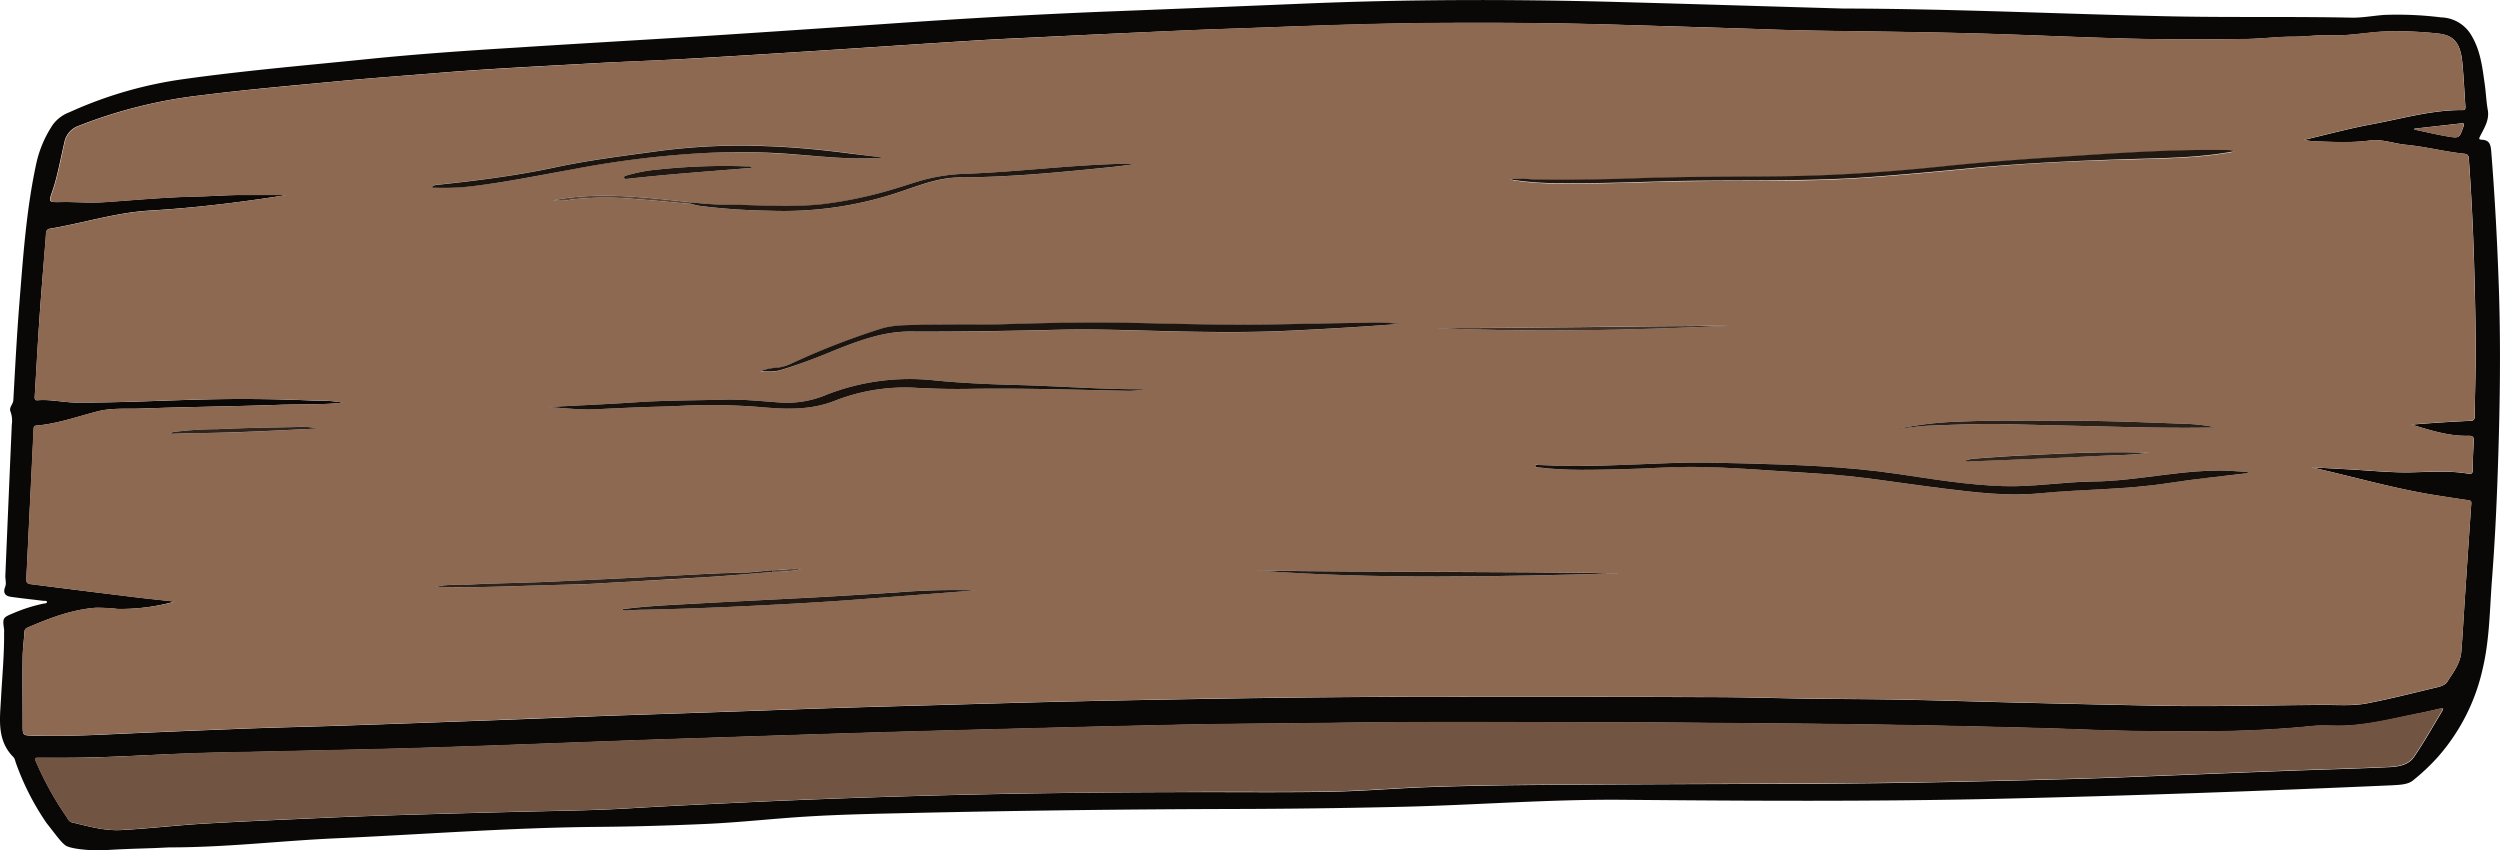<svg xmlns="http://www.w3.org/2000/svg" viewBox="0 0 587.02 199.64"><defs><style>.cls-1{fill:#0a0807;}.cls-2{fill:#8d6952;}.cls-3{fill:#725442;}.cls-4{fill:#8a6650;}.cls-5{fill:#18100b;}.cls-6{fill:#1c140e;}.cls-7{fill:#221812;}.cls-8{fill:#19110c;}.cls-9{fill:#231913;}.cls-10{fill:#2b1f18;}.cls-11{fill:#2e221a;}.cls-12{fill:#433227;}.cls-13{fill:#30241b;}.cls-14{fill:#5e4536;}.cls-15{fill:#5b4335;}</style></defs><title>Asset 1</title><g id="Layer_2" data-name="Layer 2"><g id="Layer_1-2" data-name="Layer 1"><path class="cls-1" d="M432.64,2c27.29.07,52.5,1.35,77.73,1.85,14,.27,28.08,0,42.11.3,2.46,0,4.93-.48,7.4-.65a83,83,0,0,1,13.29.58,8.51,8.51,0,0,1,7.14,4.23c2.18,3.67,2.57,7.57,3.14,11.54.28,2,.35,4,.7,5.95.42,2.38-.81,4.21-1.78,6.14-.32.64-.37.83.43.87,1.88.1,2.05,1.31,2.18,2.94.85,10.68,1.42,21.38,1.78,32.09.48,14.36.23,28.71-.27,43.06-.29,8.4-.7,16.78-1.35,25.15-.54,7-.55,14.1-2.19,21a46.53,46.53,0,0,1-10.51,20.68,48.34,48.34,0,0,1-5.9,5.56c-1.23,1-3.38,1-4.8,1.1-31,1.37-61.4,2.46-92.39,3.17-29.4.67-58.8.5-88.2.24-17.17-.15-34.28,1.21-51.42,1.63q-20.46.49-40.92.53-36.36.1-72.7.89c-9,.21-18.08.34-27.1.91-7.69.48-15.36,1.35-23.07,1.7-8.47.38-16.94.63-25.42.7-20.49.16-40.91,1.75-61.37,2.67-13.94.63-25.62,2.14-39.58,2.15-5.33.3-8.5.23-15.08.66-1.37.1-6.75,0-8.92-1-1.11-.71-2.11-2.16-4.61-5.34a60.66,60.66,0,0,1-7.33-14.45,2.86,2.86,0,0,0-.4-1c-4-3.9-3.27-9-3-13.69.27-5.21.79-10.42.73-15.65a4.41,4.41,0,0,0,0-.72C.58,145.11.65,145,3.09,144a37.4,37.4,0,0,1,7.15-2.27c.3-.05.79,0,.78-.38s-.5-.23-.78-.26c-2.54-.32-5.08-.58-7.61-.94-1.33-.18-2-.84-1.43-2.32.37-.88,0-1.82.06-2.73Q2,117.37,2.77,99.69a6.13,6.13,0,0,0-.29-3c-.46-1,.59-1.73.65-2.71.42-7.54.81-15.09,1.41-22.62.89-11.07,1.63-22.16,4-33.06a26.66,26.66,0,0,1,3.85-9,8.54,8.54,0,0,1,3.88-2.93,96.74,96.74,0,0,1,26.9-7.8c14.3-2,28.67-3.22,43-4.68,11.65-1.19,23.34-2,35-2.71,15.4-1,30.81-1.86,46.21-2.84Q188,7,208.59,5.57c17.36-1.21,34.72-2.21,52.1-2.89q23.19-.9,46.38-1.87c23.18-.95,46.37-1,69.57-.43C396,.89,415.33,1.51,432.64,2ZM542.75,109.73l9,.5c4.86.26,9.73.8,14.59.68,4.43-.1,8.83-.43,13.23.32.65.11,1.05,0,1.06-.8,0-2.28.1-4.56.25-6.83.06-1-.26-1.29-1.26-1.26-4.64.12-9-1.32-13.37-2.63,4.57-.37,9.12-.67,13.69-.88.88,0,1.15-.28,1.16-1.17,0-3.92.16-7.83.2-11.75.08-8-.13-16-.35-24q-.36-12.33-1.24-24.65c-.06-.83-.37-1.08-1.14-1.16-4.55-.48-9-1.65-13.56-2.09-2.88-.27-5.7-1.43-8.62-1-4.39.59-8.77.3-13.15.18a19,19,0,0,1-2.24-.34c5.64-1.32,10.76-2.72,15.95-3.67,7.05-1.3,14-3.37,21.24-3.32.72,0,.75-.41.71-.93-.23-3.38-.39-6.78-.71-10.15-.47-5-2.25-6.47-5.54-6.88a91.87,91.87,0,0,0-10.88-.55c-4.88,0-9.69,1.15-14.58.95-2.91-.13-5.8.34-8.72.32-3.62,0-7.25.48-10.88.54-9,.13-18.07.16-27.11-.07-12.15-.3-24.28-.9-36.43-1.23-9.19-.25-18.38-.38-27.58-.51-7.23-.09-14.47-.18-21.7-.45-10.78-.39-21.57-.69-32.36-1-14-.46-28-.58-41.94-.52-13.8.06-27.58.5-41.36,1-7,.27-14.05.48-21.08.78q-17.3.75-34.59,1.6c-5.11.24-10.22.47-15.32.8-12,.75-24,1.58-36,2.35-10.17.65-20.33,1.3-30.5,1.88-7,.41-14,.64-21.06,1-12.56.72-25.13,1.29-37.67,2.33-8,.66-16,1.23-24,2-10.57,1-21.15,1.92-31.69,3.26a113.51,113.51,0,0,0-28.73,7.16,5.12,5.12,0,0,0-3.37,3.93c-.92,3.84-1.55,7.75-2.85,11.5-.87,2.5-.85,2.51,1.75,2.47,3.59-.07,7.22.28,10.77,0,7-.48,14-1.14,21-1.29,3.47-.07,6.94-.32,10.42-.37,4.33-.07,8.67,0,13,0A11.63,11.63,0,0,0,66,46c-10.21,1.59-20.48,2.83-30.78,3.43-8,.47-15.65,2.94-23.49,4.26a1,1,0,0,0-.91,1c-.11,2-.32,4.06-.47,6.09C9.91,66,9.5,71.18,9.16,76.37c-.36,5.54-.65,11.08-1,16.62,0,.47-.12,1.06.65,1,3.05-.27,6,.51,9.07.53,9.44.06,18.86-.42,28.29-.68s18.64-.19,28,.25a30.38,30.38,0,0,1,6.39.47c-5,.55-10.12.33-15.18.51-10.75.38-21.5.47-32.25.87-3.41.12-6.86-.2-10.25.67-4.75,1.23-9.39,2.9-14.32,3.33-.53,0-.63.34-.65.8Q7.05,118.39,6.19,136c0,.88.37,1.07,1.12,1.16,7.65,1,15.3,1.94,23,2.88,3.57.45,7.15.81,10.73,1.21A47.87,47.87,0,0,1,27.65,143a44.51,44.51,0,0,0-5.14-.28c-5.6.42-10.78,2.4-15.89,4.59-.45.19-.83.4-.87,1-.12,2-.41,4-.43,6-.07,5.32,0,10.64,0,16,0,2.35,0,2.37,2.41,2.44,5.11.15,10.22,0,15.33-.2q17-.78,34-1.44c8.07-.31,16.14-.47,24.21-.75,11.22-.37,22.44-.79,33.66-1.2,8.54-.31,17.08-.65,25.63-1,9.34-.33,18.68-.62,28-.95,9-.3,18-.65,26.95-.94,8.46-.27,16.93-.49,25.4-.73s17.17-.5,25.76-.71q12.22-.3,24.45-.51,13.5-.25,27-.44,14.1-.18,28.19-.25,8.88-.06,17.76,0c19.35,0,38.7,0,58.06.07,7.55,0,15.1.26,22.66.36s15,.1,22.55.25c9.15.18,18.3.48,27.45.7,10.94.26,21.89.52,32.83.72,12.68.22,25.35-.14,38-.2,3.44,0,6.91.27,10.29-.39,5.17-1,10.28-2.29,15.4-3.53,1.19-.29,2.7-.53,3.33-1.51,1.4-2.2,3.08-4.35,3.3-7.1.31-3.9.52-7.81.78-11.71q.76-11.53,1.56-23.07c.05-.63-.28-.69-.78-.76-2.48-.36-5-.75-7.45-1.14C562.16,114.74,552.54,111.94,542.75,109.73ZM15.84,177.93c-2.28,0-4.56,0-6.84,0-.61,0-.93.05-.59.78a74.23,74.23,0,0,0,7.1,12.9c.39.54.65,1.31,1.34,1.48,3.76.9,7.54,2,11.41,1.83,6.5-.33,13-1.12,19.46-1.5,10-.58,20-1,30-1.45,6.9-.3,13.81-.52,20.72-.72q14.09-.41,28.16-.74c7-.16,14-.27,21-.69,9.48-.58,19-1,28.46-1.46q11.61-.54,23.22-.95,12.1-.42,24.2-.72,12.53-.3,25.06-.47Q265.26,186,282,186c10.31,0,20.62.1,30.92-.1,7.5-.15,15-.82,22.49-1.07,8-.28,16.06-.42,24.09-.49q24.66-.19,49.31-.25c16,0,31.91-.11,47.86-.44q16.43-.33,32.84-.81c6.07-.18,12.14-.44,18.2-.67,10.26-.4,20.52-.83,30.77-1.21,7.51-.28,15-.47,22.52-.82,2.14-.1,4.52-.47,5.81-2.35,2.42-3.52,4.5-7.27,6.72-10.93a2.17,2.17,0,0,0,.14-.53,5.25,5.25,0,0,0-.57.05c-1.48.32-3,.69-4.44,1-5.79,1.14-11.5,2.67-17.44,3-2.84.18-5.69-.15-8.48.14-7.53.76-15.06,1.12-22.61,1.2-10.24.11-20.47,0-30.7-.39-8.55-.33-17.1-.53-25.65-.73s-17.27-.36-25.9-.48q-12.54-.18-25.07-.25c-11.63-.1-23.26-.24-34.89-.24-21.48,0-42.95-.2-64.43.12-12.83.18-25.66.19-38.49.49-7.27.17-14.54.32-21.82.5l-27.92.72q-12.52.33-25,.71-18.51.57-37,1.2-10.78.34-21.56.74l-27.07,1c-7.47.25-14.93.51-22.4.71-10.63.27-21.26.48-31.89.72-4.87.11-9.75.16-14.62.34C35.72,177.17,25.79,177.91,15.84,177.93ZM566.92,30.21l0,.2c2.6.55,5.17,1.17,7.78,1.61,2.8.48,2.79.41,3.74-2.28.24-.68.14-.85-.57-.77Z"/><path class="cls-2" d="M542.75,109.73c9.79,2.21,19.41,5,29.31,6.55,2.48.39,5,.78,7.45,1.14.5.07.83.13.78.76q-.79,11.53-1.56,23.07c-.26,3.9-.47,7.81-.78,11.71-.22,2.75-1.9,4.9-3.3,7.1-.63,1-2.14,1.22-3.33,1.51-5.12,1.24-10.23,2.51-15.4,3.53-3.38.66-6.85.38-10.29.39-12.68.06-25.35.42-38,.2-10.94-.2-21.89-.46-32.83-.72-9.15-.22-18.3-.52-27.45-.7-7.52-.15-15-.15-22.55-.25s-15.11-.33-22.66-.36c-19.36-.07-38.71-.06-58.06-.07q-8.88,0-17.76,0-14.1.09-28.19.25-13.49.17-27,.44-12.22.23-24.45.51c-8.59.21-17.18.47-25.76.71s-16.94.46-25.4.73c-9,.29-18,.64-26.95.94-9.35.33-18.69.62-28,.95-8.55.31-17.09.65-25.63,1-11.22.41-22.44.83-33.66,1.2-8.07.28-16.14.44-24.21.75q-17,.65-34,1.44c-5.11.24-10.22.35-15.33.2-2.42-.07-2.42-.09-2.41-2.44,0-5.32,0-10.64,0-16,0-2,.31-4,.43-6,0-.61.42-.82.87-1,5.11-2.19,10.29-4.17,15.89-4.59a44.51,44.51,0,0,1,5.14.28A47.87,47.87,0,0,0,41,141.29c-3.58-.4-7.16-.76-10.73-1.21-7.65-.94-15.3-1.93-23-2.88-.75-.09-1.16-.28-1.12-1.16q.87-17.65,1.7-35.31c0-.46.12-.75.65-.8,4.93-.43,9.57-2.1,14.32-3.33,3.39-.87,6.84-.55,10.25-.67,10.75-.4,21.5-.49,32.25-.87,5.06-.18,10.14,0,15.18-.51a30.38,30.38,0,0,0-6.39-.47c-9.31-.44-18.63-.5-27.95-.25s-18.85.74-28.29.68c-3,0-6-.8-9.07-.53-.77.07-.68-.52-.65-1,.32-5.54.61-11.08,1-16.62C9.5,71.18,9.91,66,10.3,60.83c.15-2,.36-4.06.47-6.09a1,1,0,0,1,.91-1c7.84-1.32,15.44-3.79,23.49-4.26C45.47,48.84,55.74,47.6,66,46a11.63,11.63,0,0,1,3.27-.18c-4.33,0-8.67,0-13,0-3.48,0-6.95.3-10.42.37-7,.15-14,.81-21,1.29-3.55.23-7.18-.12-10.77,0-2.6,0-2.62,0-1.75-2.47,1.3-3.75,1.93-7.66,2.85-11.5a5.12,5.12,0,0,1,3.37-3.93A113.51,113.51,0,0,1,47.19,22.4c10.54-1.34,21.12-2.23,31.69-3.26,8-.78,16-1.35,24-2,12.54-1,25.11-1.61,37.67-2.33,7-.4,14-.63,21.06-1,10.17-.58,20.33-1.23,30.5-1.88,12-.77,24-1.6,36-2.35,5.1-.33,10.21-.56,15.32-.8Q260.7,7.9,278,7.13c7-.3,14.06-.51,21.08-.78,13.78-.52,27.56-1,41.36-1,14-.06,28,.06,41.94.52,10.79.35,21.58.65,32.36,1,7.23.27,14.47.36,21.7.45,9.2.13,18.39.26,27.58.51,12.15.33,24.28.93,36.43,1.23,9,.23,18.07.2,27.11.07,3.63-.06,7.26-.57,10.88-.54,2.92,0,5.81-.45,8.72-.32,4.89.2,9.7-1,14.58-.95a91.87,91.87,0,0,1,10.88.55c3.29.41,5.07,1.89,5.54,6.88.32,3.37.48,6.77.71,10.15,0,.52,0,.94-.71.93-7.26-.05-14.19,2-21.24,3.32-5.19.95-10.31,2.35-15.95,3.67a19,19,0,0,0,2.24.34c4.38.12,8.76.41,13.15-.18,2.92-.4,5.74.76,8.62,1,4.56.44,9,1.61,13.56,2.09.77.08,1.08.33,1.14,1.16q.89,12.31,1.24,24.65c.22,8,.43,16,.35,24,0,3.92-.17,7.83-.2,11.75,0,.89-.28,1.13-1.16,1.17-4.57.21-9.12.51-13.69.88,4.37,1.31,8.73,2.75,13.37,2.63,1,0,1.32.24,1.26,1.26-.15,2.27-.22,4.55-.25,6.83,0,.84-.41.91-1.06.8-4.4-.75-8.8-.42-13.23-.32-4.86.12-9.73-.42-14.59-.68ZM181.41,133.89c-2.62.21-5.23.56-7.85.6-5.51.08-11,.46-16.5.74q-14.92.78-29.87,1.45c-5.86.25-11.74.26-17.59.6-2.41.14-4.87-.13-7.24.51,10,.31,20-.27,29.93-.49,2.1,0,4.22-.08,6.33-.2,9.4-.54,18.79-1,28.18-1.65,4.89-.31,9.77-.77,14.66-1.16a35.59,35.59,0,0,0,6.67-.6C185.87,133.41,183.65,133.83,181.41,133.89ZM162.32,47.5c-10.79-1.1-21.58-2.58-32.41-.48a11.56,11.56,0,0,0,4.27-.18,74.38,74.38,0,0,1,15.14-.09c4.32.31,8.62.75,12.93,1.14.73.16,1.45.35,2.18.47a146.58,146.58,0,0,0,16.35,1.13,85.45,85.45,0,0,0,31.35-4.7c4.34-1.46,8.67-3.09,13.3-3.12,12.08-.06,24.07-1.25,36.07-2.49,1.67-.18,3.33-.42,5-.64a42.51,42.51,0,0,0-5.17,0c-11.69.41-23.31,1.89-35,2.29a42.33,42.33,0,0,0-7.76,1c-2.76.61-5.44,1.6-8.16,2.4A98.54,98.54,0,0,1,193,48c-6.66.71-13.34.3-20,.12A75.65,75.65,0,0,1,162.32,47.5Zm365.47,63.6v-.24c-1.31-.1-2.61-.22-3.91-.29-11-.56-21.75,2.41-32.71,2.51-6.92.06-13.78,1.29-20.7,1.07-8.39-.25-16.68-1.65-25-2.88-12-1.77-24-2.15-36.07-2.46-5.8-.14-11.59-.28-17.38-.07-10.26.36-20.52,1-30.79.44-.28,0-.77-.21-.8.21s.48.32.79.36c6.57.83,13.17.56,19.76.42,5.27-.1,10.53-.55,15.8-.54,9.83,0,19.61,1,29.41,1.52,10.11.55,20.07,2.32,30.09,3.55,7.54.92,15,1.88,22.67,1.13,10.09-1,20.27-.83,30.33-2.42C515.44,112.45,521.63,111.86,527.79,111.1Zm-199.33-35a36.42,36.42,0,0,0-7.52-.23c-7.51,0-15,.25-22.54.37-11.39.19-22.78-.18-34.17-.4-9.88-.19-19.75.08-29.62.37-6.31.18-12.64,0-19,.13-2.93.07-5.9,0-8.78.88a173.92,173.92,0,0,0-21.51,8.4,11,11,0,0,1-2.75.77,12.85,12.85,0,0,0-4,.79,13.94,13.94,0,0,0,4.29-.12c4.47-1.35,8.8-3.08,13.13-4.81,5.64-2.24,11.31-4.4,17.52-4.37,11.72.06,23.43-.15,35.14-.43,8.75-.2,17.5.16,26.25.36,9.07.21,18.14.31,27.21-.11Q315.35,77.09,328.46,76.07Zm26.25-34c.46.15.63.24.8.27a71.53,71.53,0,0,0,10.74.73c8,.1,16-.19,24-.41,8.23-.23,16.47-.19,24.7-.25,7.8,0,15.58-.17,23.36-.72,8.64-.62,17.26-1.43,25.88-2.27,12-1.15,24-1.68,36-2,8.17-.25,16.35-.3,24.42-1.83a5.15,5.15,0,0,0-2-.29c-12.87-.2-25.69.73-38.52,1.57-9.4.62-18.8,1.3-28.16,2.29-12.4,1.32-24.82,2.13-37.29,2.29-11.51.15-23,0-34.53.48-8.06.31-16.14.43-24.22.27A27.2,27.2,0,0,0,354.71,42.05ZM269.17,91.39c-10.34.1-20.59-.76-30.86-1-6.26-.17-12.54-.45-18.78-1.06a53.63,53.63,0,0,0-25.41,3.33,23.73,23.73,0,0,1-10.5,1.88c-4.54-.3-9.08-.82-13.63-.7-6.91.2-13.81.15-20.71.62-7.06.48-14.14.77-20.88,1.13,3.62.14,7.55.71,11.51.51,3.47-.17,6.94-.34,10.41-.47,3-.12,6.07-.17,9.1-.31a142.2,142.2,0,0,1,18.92.25c6,.51,11.86.84,17.69-1.47a45.19,45.19,0,0,1,19.65-3c4,.25,8.06.28,12.09.21,12.51-.2,25,.23,37.53.46A33.79,33.79,0,0,0,269.17,91.39ZM207.51,37c-2.48-.31-5-.61-7.43-.94-6.77-.9-13.56-1.57-20.38-1.79A146.2,146.2,0,0,0,155,35.39c-8.26,1.14-16.55,2.14-24.7,3.89-7,1.5-14,2.52-21.14,3.37-2.3.27-4.6.51-6.89.78-.26,0-.71.23-.71.33,0,.4.42.27.66.28a56.11,56.11,0,0,0,8.5-.33c8-.89,15.9-2.53,23.83-4A232.4,232.4,0,0,1,163.93,36,167,167,0,0,1,182.24,36C190.64,36.43,199,37.7,207.51,37Zm21.57,101.62a163.86,163.86,0,0,0-18.54.48c-6.41.4-12.82.81-19.24,1.16-9.68.53-19.36,1-29.05,1.52-5.17.29-10.35.52-15.5,1.18-.21,0-.49-.1-.59.22a2.46,2.46,0,0,0,.63.17c1.43-.05,2.86-.16,4.3-.19,8.58-.17,17.16-.5,25.73-.93,8.17-.41,16.33-.84,24.49-1.47Zm150.83-4c-28.24-.48-56.47-.23-84.69-.67C323.44,136.07,351.68,135.38,379.91,134.64Zm65.68-33.93c2.45-.25,4.9-.65,7.36-.74,6.17-.23,12.35-.51,18.54-.34,6.75.18,13.49.31,20.24.48,9.23.23,18.45.47,27.68.3h1.05a41.36,41.36,0,0,0-7-.86c-9.3-.34-18.6-.76-27.9-.74-8.43,0-16.86-.17-25.29.21A80.2,80.2,0,0,0,445.59,100.71Zm-40-24.18c-22.82,0-45.64.6-68.46.5C359.92,78.1,382.73,77.48,405.55,76.53Zm98.95,29.79c-10.22-.38-20.29.18-30.37.67-3.62.18-7.24.46-10.86.72a11.25,11.25,0,0,0-1.78.43c.52.44,1.13.21,1.68.19,9.73-.39,19.46-.73,29.18-1.25C496.36,106.87,500.39,106.92,504.5,106.32ZM176.62,39.4a1.45,1.45,0,0,0-1.19-.33,145.84,145.84,0,0,0-20.69.71,37.51,37.51,0,0,0-7.51,1.39c-.29.1-.74.19-.69.56s.48.3.8.26C157,40.89,166.78,40.23,176.62,39.4Zm-102,61.22a17.15,17.15,0,0,0-5-.35c-6.23.13-12.45.2-18.67.51a81.67,81.67,0,0,0-10.25.66c-.21,0-.41.14-.62.2.13.32.41.2.61.2,1.8,0,3.6-.14,5.38-.14C55.57,101.67,65,101.07,74.66,100.62Z"/><path class="cls-3" d="M15.84,177.93c10,0,19.88-.76,29.82-1.12,4.87-.18,9.75-.23,14.62-.34,10.63-.24,21.26-.45,31.89-.72,7.47-.2,14.93-.46,22.4-.71l27.07-1q10.79-.39,21.56-.74,18.51-.61,37-1.2,12.53-.39,25-.71l27.92-.72c7.28-.18,14.55-.33,21.82-.5,12.83-.3,25.66-.31,38.49-.49,21.48-.32,42.95-.11,64.43-.12,11.63,0,23.26.14,34.89.24q12.54.09,25.07.25,12.94.18,25.9.48c8.55.2,17.1.4,25.65.73,10.23.39,20.46.5,30.7.39,7.55-.08,15.08-.44,22.61-1.2,2.79-.29,5.64,0,8.48-.14,5.94-.37,11.65-1.9,17.44-3,1.49-.29,3-.66,4.44-1a5.25,5.25,0,0,1,.57-.05,2.17,2.17,0,0,1-.14.53c-2.22,3.66-4.3,7.41-6.72,10.93-1.29,1.88-3.67,2.25-5.81,2.35-7.5.35-15,.54-22.52.82-10.25.38-20.51.81-30.77,1.21-6.06.23-12.13.49-18.2.67q-16.41.48-32.84.81c-15.95.33-31.9.39-47.86.44q-24.66.09-49.31.25c-8,.07-16.06.21-24.09.49-7.5.25-15,.92-22.49,1.07-10.3.2-20.61.05-30.92.1q-16.74.08-33.47.26-12.54.15-25.06.47-12.09.3-24.2.72-11.61.4-23.22.95c-9.49.45-19,.88-28.46,1.46-7,.42-14,.53-21,.69q-14.09.33-28.16.74c-6.91.2-13.82.42-20.72.72-10,.43-20,.87-30,1.45-6.49.38-13,1.17-19.46,1.5-3.87.19-7.65-.93-11.41-1.83-.69-.17-1-.94-1.34-1.48a74.23,74.23,0,0,1-7.1-12.9c-.34-.73,0-.78.59-.78C11.28,177.94,13.56,177.93,15.84,177.93Z"/><path class="cls-4" d="M566.92,30.21,577.82,29c.71-.08.81.09.57.77-.95,2.69-.94,2.76-3.74,2.28-2.61-.44-5.18-1.06-7.78-1.61Z"/><path class="cls-5" d="M527.79,111.1c-6.16.76-12.35,1.35-18.48,2.31-10.06,1.59-20.24,1.43-30.33,2.42-7.65.75-15.13-.21-22.67-1.13-10-1.23-20-3-30.09-3.55-9.8-.54-19.58-1.5-29.41-1.52-5.27,0-10.53.44-15.8.54-6.59.14-13.19.41-19.76-.42-.31,0-.81-.06-.79-.36s.52-.22.8-.21c10.27.6,20.53-.08,30.79-.44,5.79-.21,11.58-.07,17.38.07,12.06.31,24.11.69,36.07,2.46,8.29,1.23,16.58,2.63,25,2.88,6.92.22,13.78-1,20.7-1.07,11-.1,21.7-3.07,32.71-2.51,1.3.07,2.6.19,3.91.29Z"/><path class="cls-6" d="M328.46,76.07q-13.11,1-26.28,1.6c-9.07.42-18.14.32-27.21.11-8.75-.2-17.5-.56-26.25-.36-11.71.28-23.42.49-35.14.43-6.21,0-11.88,2.13-17.52,4.37C191.73,84,187.4,85.68,182.93,87a13.94,13.94,0,0,1-4.29.12,12.85,12.85,0,0,1,4-.79,11,11,0,0,0,2.75-.77,173.92,173.92,0,0,1,21.51-8.4c2.88-.87,5.85-.81,8.78-.88,6.32-.15,12.65,0,19-.13,9.87-.29,19.74-.56,29.62-.37,11.39.22,22.78.59,34.17.4,7.52-.12,15-.33,22.54-.37A36.42,36.42,0,0,1,328.46,76.07Z"/><path class="cls-7" d="M354.71,42.05a27.2,27.2,0,0,1,5.15.08c8.08.16,16.16,0,24.22-.27,11.51-.44,23-.33,34.53-.48,12.47-.16,24.89-1,37.29-2.29,9.36-1,18.76-1.67,28.16-2.29,12.83-.84,25.65-1.77,38.52-1.57a5.15,5.15,0,0,1,2,.29c-8.07,1.53-16.25,1.58-24.42,1.83-12,.37-24,.9-36,2-8.62.84-17.24,1.65-25.88,2.27-7.78.55-15.56.67-23.36.72-8.23.06-16.47,0-24.7.25-8,.22-16,.51-24,.41a71.53,71.53,0,0,1-10.74-.73C355.34,42.29,355.17,42.2,354.71,42.05Z"/><path class="cls-8" d="M269.17,91.39a33.79,33.79,0,0,1-3.87.38c-12.51-.23-25-.66-37.53-.46-4,.07-8.05,0-12.09-.21a45.19,45.19,0,0,0-19.65,3c-5.83,2.31-11.69,2-17.69,1.47a142.2,142.2,0,0,0-18.92-.25c-3,.14-6.07.19-9.1.31-3.47.13-6.94.3-10.41.47-4,.2-7.89-.37-11.51-.51,6.74-.36,13.82-.65,20.88-1.13,6.9-.47,13.8-.42,20.71-.62,4.55-.12,9.09.4,13.63.7a23.73,23.73,0,0,0,10.5-1.88,53.63,53.63,0,0,1,25.41-3.33c6.24.61,12.52.89,18.78,1.06C248.58,90.63,258.83,91.49,269.17,91.39Z"/><path class="cls-6" d="M207.51,37c-8.5.69-16.87-.58-25.27-1.06a167,167,0,0,0-18.31.08,232.4,232.4,0,0,0-29.42,3.73c-7.93,1.42-15.82,3.06-23.83,4a56.11,56.11,0,0,1-8.5.33c-.24,0-.64.12-.66-.28,0-.1.45-.29.71-.33,2.29-.27,4.59-.51,6.89-.78,7.09-.85,14.15-1.87,21.14-3.37,8.15-1.75,16.44-2.75,24.7-3.89a146.2,146.2,0,0,1,24.74-1.11c6.82.22,13.61.89,20.38,1.79C202.55,36.4,205,36.7,207.51,37Z"/><path class="cls-7" d="M162.32,47.5a75.65,75.65,0,0,0,10.64.57c6.66.18,13.34.59,20-.12a98.54,98.54,0,0,0,17.43-3.73c2.72-.8,5.4-1.79,8.16-2.4a42.33,42.33,0,0,1,7.76-1c11.7-.4,23.32-1.88,35-2.29a42.51,42.51,0,0,1,5.17,0c-1.66.22-3.32.46-5,.64-12,1.24-24,2.43-36.07,2.49-4.63,0-9,1.66-13.3,3.12a85.45,85.45,0,0,1-31.35,4.7,146.58,146.58,0,0,1-16.35-1.13c-.73-.12-1.45-.31-2.18-.47Z"/><path class="cls-9" d="M229.08,138.63l-27.77,2.14c-8.16.63-16.32,1.06-24.49,1.47-8.57.43-17.15.76-25.73.93-1.44,0-2.87.14-4.3.19a2.46,2.46,0,0,1-.63-.17c.1-.32.38-.19.59-.22,5.15-.66,10.33-.89,15.5-1.18,9.69-.54,19.37-1,29.05-1.52,6.42-.35,12.83-.76,19.24-1.16A163.86,163.86,0,0,1,229.08,138.63Z"/><path class="cls-9" d="M379.91,134.64c-28.23.74-56.47,1.43-84.69-.67C323.44,134.41,351.67,134.16,379.91,134.64Z"/><path class="cls-10" d="M445.59,100.71A80.2,80.2,0,0,1,460.3,99c8.43-.38,16.86-.2,25.29-.21,9.3,0,18.6.4,27.9.74a41.36,41.36,0,0,1,7,.86h-1.05c-9.23.17-18.45-.07-27.68-.3-6.75-.17-13.49-.3-20.24-.48-6.19-.17-12.37.11-18.54.34C450.49,100.06,448,100.46,445.59,100.71Z"/><path class="cls-11" d="M181.46,134.29c-4.89.39-9.77.85-14.66,1.16-9.39.6-18.78,1.11-28.18,1.65-2.11.12-4.23.16-6.33.2-10,.22-19.95.8-29.93.49,2.37-.64,4.83-.37,7.24-.51,5.85-.34,11.73-.35,17.59-.6q14.94-.66,29.87-1.45c5.5-.28,11-.66,16.5-.74,2.62,0,5.23-.39,7.85-.61C181.43,134,181.44,134.16,181.46,134.29Z"/><path class="cls-12" d="M405.55,76.53c-22.82,1-45.63,1.57-68.46.5C359.91,77.13,382.73,76.54,405.55,76.53Z"/><path class="cls-13" d="M504.5,106.32c-4.11.6-8.14.55-12.15.76-9.72.52-19.45.86-29.18,1.25-.55,0-1.16.25-1.68-.19a11.25,11.25,0,0,1,1.78-.43c3.62-.26,7.24-.54,10.86-.72C484.21,106.5,494.28,105.94,504.5,106.32Z"/><path class="cls-7" d="M176.62,39.4c-9.84.83-19.58,1.49-29.28,2.59-.32,0-.74.14-.8-.26s.4-.46.69-.56a37.51,37.51,0,0,1,7.51-1.39,145.84,145.84,0,0,1,20.69-.71A1.45,1.45,0,0,1,176.62,39.4Z"/><path class="cls-13" d="M74.66,100.62c-9.62.45-19.09,1-28.59,1.08-1.78,0-3.58.12-5.38.14-.2,0-.48.12-.61-.2.21-.06.41-.16.62-.2A81.67,81.67,0,0,1,51,100.78c6.22-.31,12.44-.38,18.67-.51A17.15,17.15,0,0,1,74.66,100.62Z"/><path class="cls-14" d="M162.32,47.5l-.07.39c-4.31-.39-8.61-.83-12.93-1.14a74.38,74.38,0,0,0-15.14.09,11.56,11.56,0,0,1-4.27.18C140.74,44.92,151.53,46.4,162.32,47.5Z"/><path class="cls-15" d="M181.46,134.29c0-.13,0-.27-.05-.41,2.24,0,4.46-.47,6.72-.19A35.59,35.59,0,0,1,181.46,134.29Z"/></g></g></svg>
